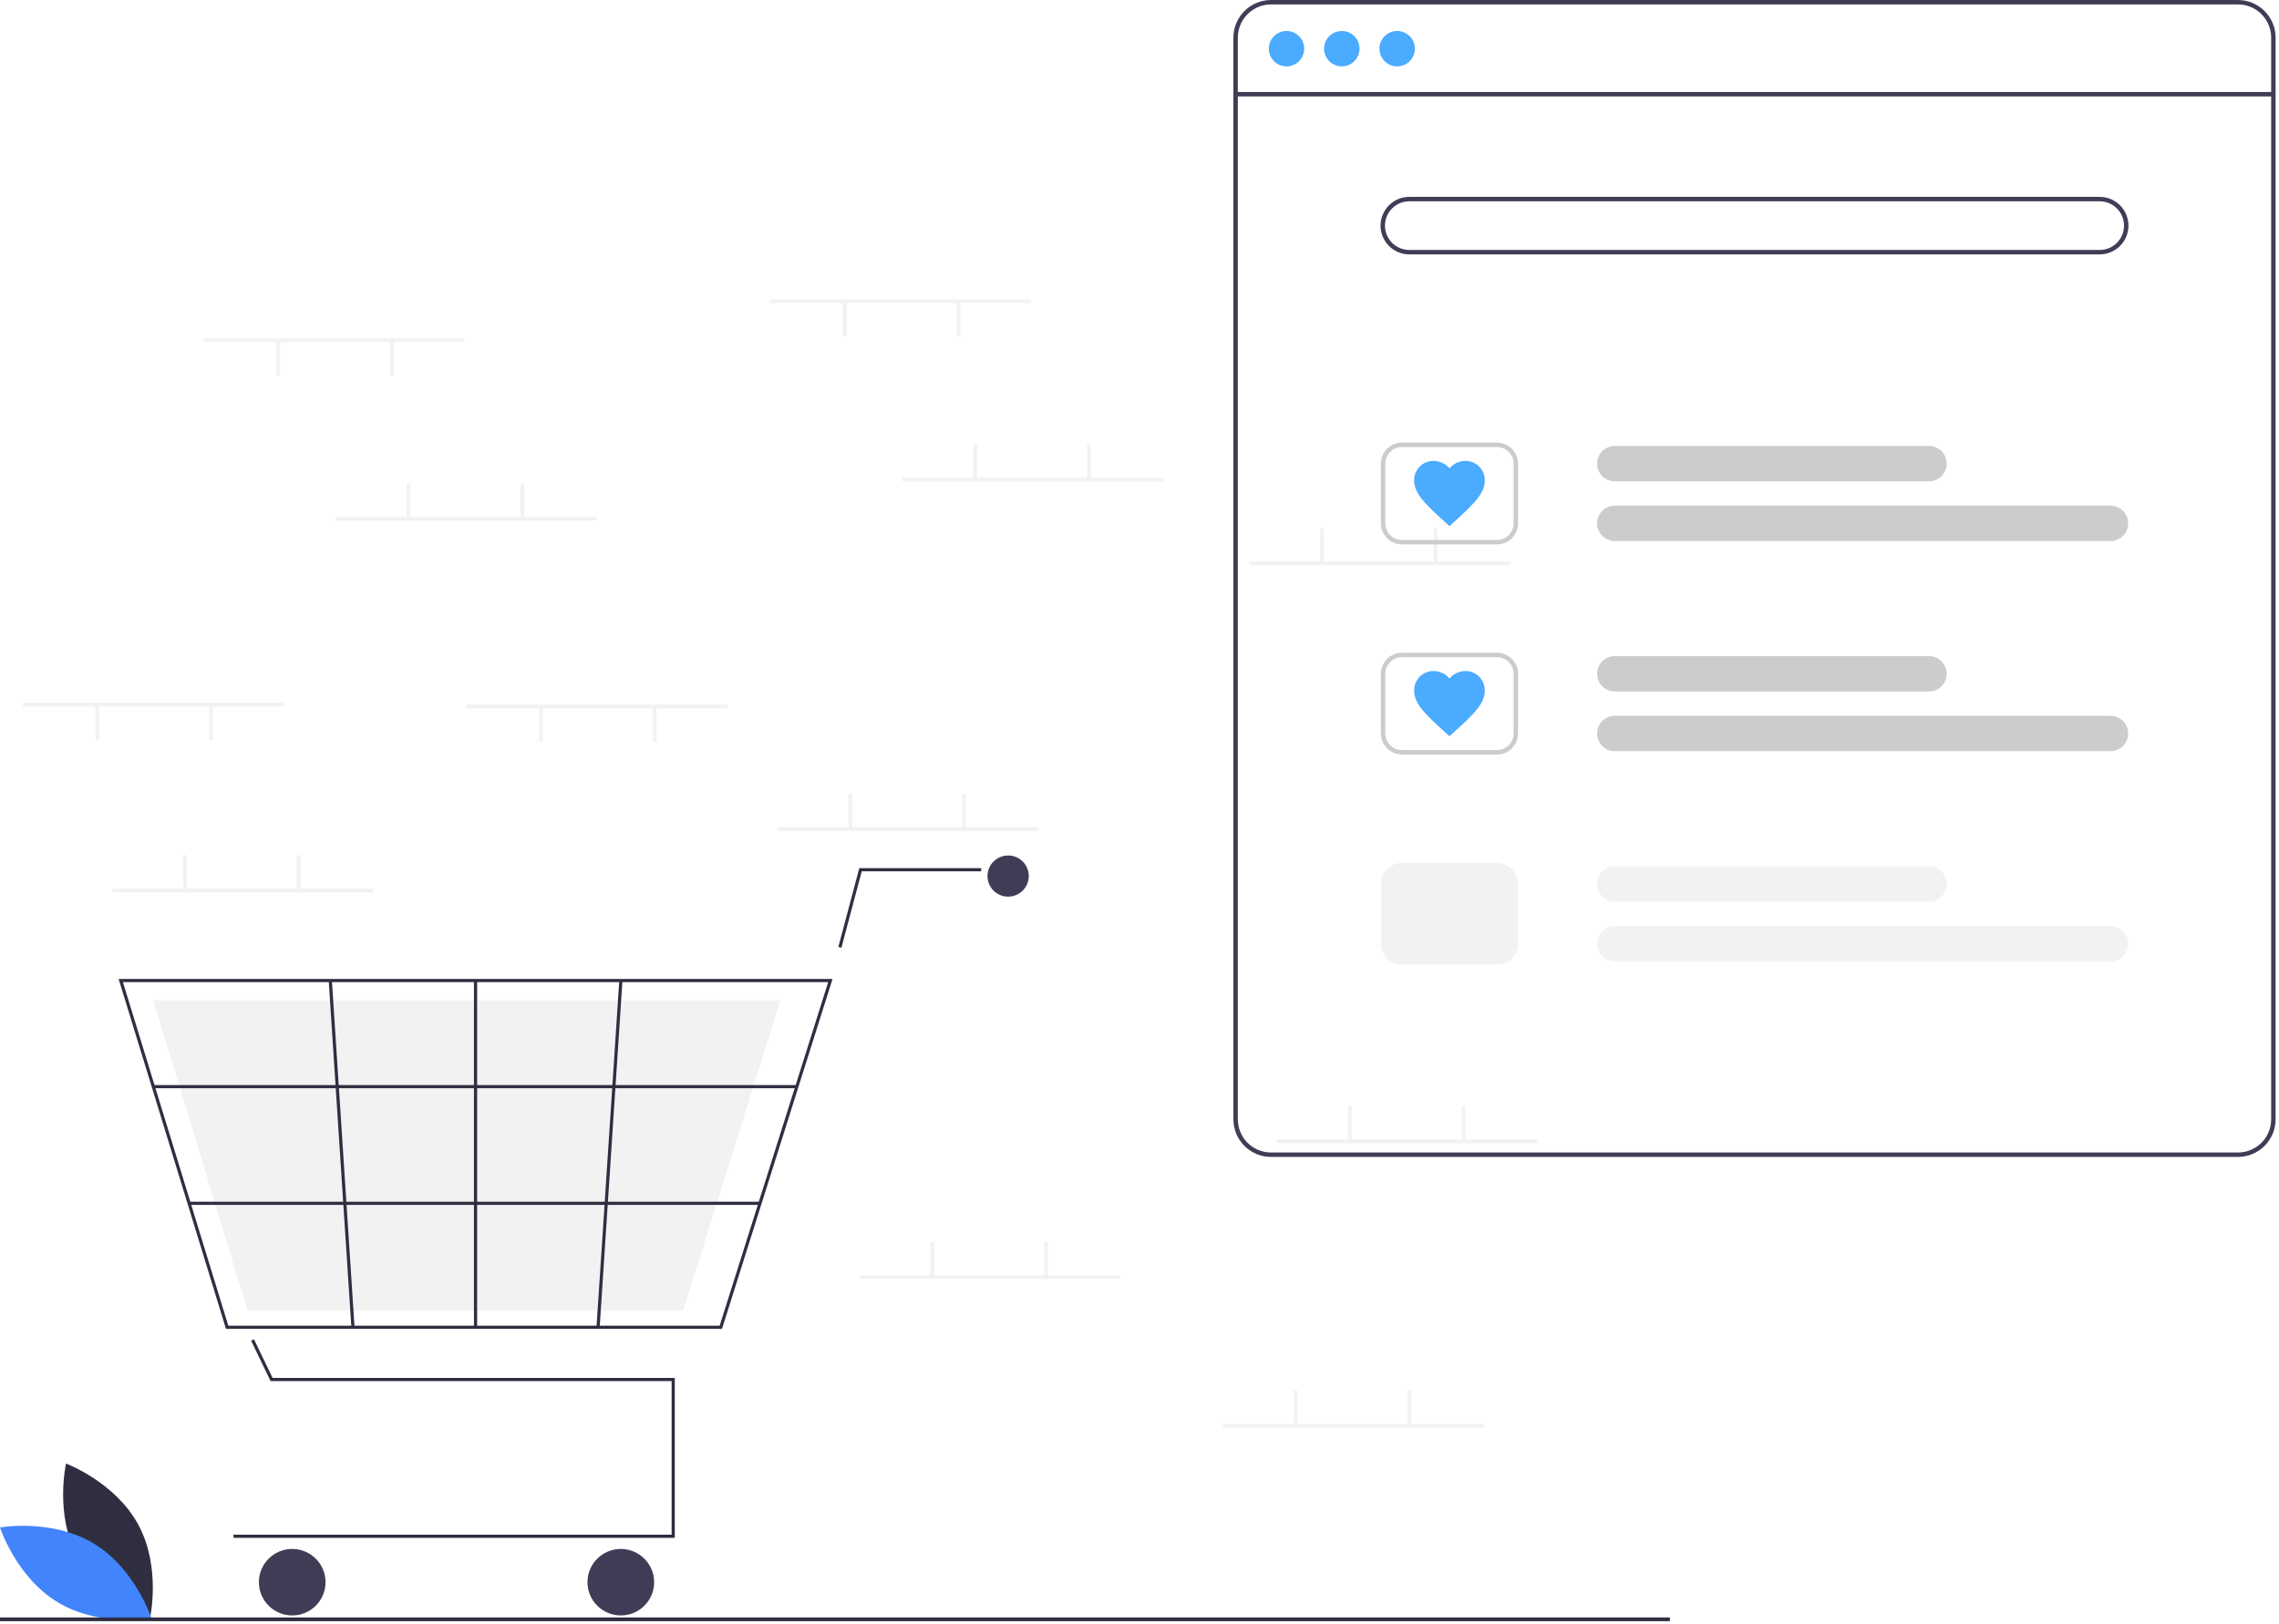 <svg width="449" height="320" viewBox="0 0 449 320" fill="none" xmlns="http://www.w3.org/2000/svg">
<path d="M15.287 306.934C19.851 315.378 29.536 319.002 29.536 319.002C29.536 319.002 31.823 308.937 27.259 300.494C22.696 292.05 13.01 288.426 13.01 288.426C13.01 288.426 10.724 298.491 15.287 306.934Z" fill="#2F2E41"/>
<path d="M18.424 304.159C26.663 309.104 29.836 318.927 29.836 318.927C29.836 318.927 19.651 320.732 11.412 315.786C3.173 310.841 0 301.019 0 301.019C0 301.019 10.185 299.214 18.424 304.159Z" fill="#4284FB"/>
<path d="M203.145 59H151.738V59.733H203.145V59Z" fill="#F2F2F2"/>
<path d="M189.195 59.547H188.461V66.324H189.195V59.547Z" fill="#F2F2F2"/>
<path d="M166.795 59.547H166.061V66.324H166.795V59.547Z" fill="#F2F2F2"/>
<path d="M229.215 94.164H177.809V94.897H229.215V94.164Z" fill="#F2F2F2"/>
<path d="M192.498 87.572H191.764V94.349H192.498V87.572Z" fill="#F2F2F2"/>
<path d="M214.898 87.572H214.164V94.349H214.898V87.572Z" fill="#F2F2F2"/>
<path d="M297.514 110.65H246.107V111.383H297.514V110.65Z" fill="#F2F2F2"/>
<path d="M260.793 104.055H260.059V110.832H260.793V104.055Z" fill="#F2F2F2"/>
<path d="M283.193 104.055H282.459V110.832H283.193V104.055Z" fill="#F2F2F2"/>
<path d="M292.373 280.621H240.967V281.354H292.373V280.621Z" fill="#F2F2F2"/>
<path d="M255.652 274.031H254.918V280.808H255.652V274.031Z" fill="#F2F2F2"/>
<path d="M278.053 274.031H277.318V280.808H278.053V274.031Z" fill="#F2F2F2"/>
<path d="M204.615 163.035H153.209V163.768H204.615V163.035Z" fill="#F2F2F2"/>
<path d="M167.895 156.439H167.16V163.216H167.895V156.439Z" fill="#F2F2F2"/>
<path d="M190.295 156.439H189.561V163.216H190.295V156.439Z" fill="#F2F2F2"/>
<path d="M220.771 251.318H169.365V252.051H220.771V251.318Z" fill="#F2F2F2"/>
<path d="M184.055 244.723H183.32V251.5H184.055V244.723Z" fill="#F2F2F2"/>
<path d="M206.449 244.723H205.715V251.5H206.449V244.723Z" fill="#F2F2F2"/>
<path d="M303.021 224.574H251.615V225.307H303.021V224.574Z" fill="#F2F2F2"/>
<path d="M266.305 217.982H265.57V224.759H266.305V217.982Z" fill="#F2F2F2"/>
<path d="M288.699 217.982H287.965V224.759H288.699V217.982Z" fill="#F2F2F2"/>
<path d="M132.947 303.073H46.002V302.449H132.321V272.183H53.311L49.473 264.206L50.037 263.936L53.705 271.559H132.947V303.073Z" fill="#2F2E41"/>
<path d="M57.572 318.36C61.199 318.36 64.139 315.427 64.139 311.808C64.139 308.189 61.199 305.256 57.572 305.256C53.944 305.256 51.004 308.189 51.004 311.808C51.004 315.427 53.944 318.36 57.572 318.36Z" fill="#3F3D56"/>
<path d="M122.31 318.36C125.937 318.36 128.878 315.427 128.878 311.808C128.878 308.189 125.937 305.256 122.31 305.256C118.683 305.256 115.742 308.189 115.742 311.808C115.742 315.427 118.683 318.36 122.31 318.36Z" fill="#3F3D56"/>
<path d="M198.619 176.704C200.864 176.704 202.684 174.888 202.684 172.648C202.684 170.408 200.864 168.592 198.619 168.592C196.373 168.592 194.553 170.408 194.553 172.648C194.553 174.888 196.373 176.704 198.619 176.704Z" fill="#3F3D56"/>
<path d="M142.245 261.883H44.519L23.373 192.928H164.022L163.894 193.333L142.245 261.883ZM44.981 261.259H141.786L163.169 193.552H24.218L44.981 261.259Z" fill="#2F2E41"/>
<path d="M134.617 258.298H48.78L30.207 197.143H153.744L153.632 197.503L134.617 258.298Z" fill="#F2F2F2"/>
<path d="M165.773 186.769L165.168 186.609L169.296 171.088H193.306V171.712H169.777L165.773 186.769Z" fill="#2F2E41"/>
<path d="M156.994 213.836H30.207V214.46H156.994V213.836Z" fill="#2F2E41"/>
<path d="M149.732 236.828H37.256V237.452H149.732V236.828Z" fill="#2F2E41"/>
<path d="M94.004 193.24H93.379V261.572H94.004V193.24Z" fill="#2F2E41"/>
<path d="M122.01 193.219L117.52 261.549L118.144 261.59L122.634 193.26L122.01 193.219Z" fill="#2F2E41"/>
<path d="M65.386 193.219L64.762 193.26L69.226 261.591L69.85 261.551L65.386 193.219Z" fill="#2F2E41"/>
<path d="M329 318.756H0V319.488H329V318.756Z" fill="#2F2E41"/>
<path d="M73.529 175.123H22.123V175.856H73.529V175.123Z" fill="#F2F2F2"/>
<path d="M36.809 168.527H36.074V175.304H36.809V168.527Z" fill="#F2F2F2"/>
<path d="M59.209 168.527H58.475V175.304H59.209V168.527Z" fill="#F2F2F2"/>
<path d="M91.522 66.689H40.115V67.422H91.522V66.689Z" fill="#F2F2F2"/>
<path d="M77.568 67.238H76.834V74.015H77.568V67.238Z" fill="#F2F2F2"/>
<path d="M55.168 67.238H54.434V74.015H55.168V67.238Z" fill="#F2F2F2"/>
<path d="M143.295 138.857H91.889V139.59H143.295V138.857Z" fill="#F2F2F2"/>
<path d="M129.34 139.406H128.605V146.183H129.34V139.406Z" fill="#F2F2F2"/>
<path d="M106.945 139.406H106.211V146.183H106.945V139.406Z" fill="#F2F2F2"/>
<path d="M55.904 138.492H4.498V139.225H55.904V138.492Z" fill="#F2F2F2"/>
<path d="M41.949 139.039H41.215V145.816H41.949V139.039Z" fill="#F2F2F2"/>
<path d="M19.555 139.039H18.82V145.816H19.555V139.039Z" fill="#F2F2F2"/>
<path d="M117.592 101.859H66.186V102.592H117.592V101.859Z" fill="#F2F2F2"/>
<path d="M80.871 95.264H80.137V102.041H80.871V95.264Z" fill="#F2F2F2"/>
<path d="M103.271 95.264H102.537V102.041H103.271V95.264Z" fill="#F2F2F2"/>
<path d="M440.92 228H250.411C248.446 227.998 246.562 227.216 245.173 225.827C243.784 224.438 243.002 222.554 243 220.589V7.411C243.002 5.446 243.784 3.562 245.173 2.173C246.562 0.784 248.446 0.002 250.411 0H440.92C442.885 0.002 444.768 0.784 446.158 2.173C447.547 3.562 448.329 5.446 448.331 7.411V220.589C448.329 222.554 447.547 224.438 446.158 225.827C444.768 227.216 442.885 227.998 440.92 228ZM250.411 0.872C248.677 0.874 247.015 1.563 245.789 2.789C244.563 4.015 243.874 5.677 243.872 7.411V220.589C243.874 222.323 244.563 223.985 245.789 225.211C247.015 226.437 248.677 227.126 250.411 227.128H440.92C442.653 227.126 444.316 226.437 445.541 225.211C446.767 223.985 447.457 222.323 447.459 220.589V7.411C447.457 5.677 446.767 4.015 445.541 2.789C444.316 1.563 442.653 0.874 440.92 0.872H250.411Z" fill="#3F3D56"/>
<path d="M447.894 18.131H243.436V19.003H447.894V18.131Z" fill="#3F3D56"/>
<path d="M253.462 13.079C255.388 13.079 256.95 11.517 256.95 9.591C256.95 7.665 255.388 6.104 253.462 6.104C251.536 6.104 249.975 7.665 249.975 9.591C249.975 11.517 251.536 13.079 253.462 13.079Z" fill="#4AABFF"/>
<path d="M264.361 13.079C266.287 13.079 267.848 11.517 267.848 9.591C267.848 7.665 266.287 6.104 264.361 6.104C262.434 6.104 260.873 7.665 260.873 9.591C260.873 11.517 262.434 13.079 264.361 13.079Z" fill="#4AABFF"/>
<path d="M275.261 13.079C277.187 13.079 278.749 11.517 278.749 9.591C278.749 7.665 277.187 6.104 275.261 6.104C273.335 6.104 271.773 7.665 271.773 9.591C271.773 11.517 273.335 13.079 275.261 13.079Z" fill="#4AABFF"/>
<path d="M413.673 50.133H277.658C276.154 50.133 274.713 49.536 273.65 48.474C272.587 47.411 271.99 45.969 271.99 44.466C271.99 42.963 272.587 41.522 273.65 40.459C274.713 39.396 276.154 38.799 277.658 38.799H413.673C415.176 38.799 416.617 39.396 417.68 40.459C418.743 41.522 419.34 42.963 419.34 44.466C419.34 45.969 418.743 47.411 417.68 48.474C416.617 49.536 415.176 50.133 413.673 50.133V50.133ZM277.658 39.671C276.386 39.671 275.166 40.176 274.267 41.075C273.367 41.975 272.862 43.194 272.862 44.466C272.862 45.738 273.367 46.958 274.267 47.857C275.166 48.756 276.386 49.261 277.658 49.261H413.673C414.945 49.261 416.164 48.756 417.064 47.857C417.963 46.958 418.468 45.738 418.468 44.466C418.468 43.194 417.963 41.975 417.064 41.075C416.164 40.176 414.945 39.671 413.673 39.671H277.658Z" fill="#3F3D56"/>
<path d="M380.042 94.858H318.138C317.213 94.858 316.326 94.49 315.672 93.837C315.018 93.182 314.65 92.295 314.65 91.37C314.65 90.445 315.018 89.558 315.672 88.904C316.326 88.25 317.213 87.883 318.138 87.883H380.042C380.967 87.883 381.854 88.25 382.508 88.904C383.162 89.558 383.53 90.445 383.53 91.37C383.53 92.295 383.162 93.182 382.508 93.837C381.854 94.49 380.967 94.858 380.042 94.858Z" fill="#CCCCCC"/>
<path d="M415.79 106.627H318.138C317.213 106.627 316.326 106.26 315.672 105.606C315.018 104.952 314.65 104.065 314.65 103.14C314.65 102.215 315.018 101.328 315.672 100.674C316.326 100.02 317.213 99.652 318.138 99.652H415.79C416.715 99.652 417.602 100.02 418.256 100.674C418.91 101.328 419.278 102.215 419.278 103.14C419.278 104.065 418.91 104.952 418.256 105.606C417.602 106.26 416.715 106.627 415.79 106.627Z" fill="#CCCCCC"/>
<path d="M294.942 107.282H276.196C275.098 107.281 274.045 106.844 273.269 106.068C272.493 105.291 272.056 104.239 272.055 103.141V91.37C272.056 90.272 272.493 89.219 273.269 88.443C274.045 87.666 275.098 87.23 276.196 87.228H294.942C296.04 87.23 297.093 87.666 297.869 88.443C298.645 89.219 299.082 90.272 299.083 91.37V103.141C299.082 104.239 298.645 105.291 297.869 106.068C297.093 106.844 296.04 107.281 294.942 107.282V107.282ZM276.196 88.1C275.329 88.101 274.498 88.446 273.885 89.059C273.272 89.672 272.928 90.503 272.927 91.37V103.141C272.928 104.007 273.272 104.838 273.885 105.451C274.498 106.064 275.329 106.409 276.196 106.41H294.942C295.809 106.409 296.64 106.064 297.253 105.451C297.866 104.838 298.211 104.007 298.211 103.141V91.37C298.211 90.503 297.866 89.672 297.253 89.059C296.64 88.446 295.809 88.101 294.942 88.1H276.196Z" fill="#CCCCCC"/>
<path d="M380.042 136.272H318.138C317.213 136.272 316.326 135.905 315.672 135.251C315.018 134.596 314.65 133.709 314.65 132.784C314.65 131.859 315.018 130.972 315.672 130.318C316.326 129.664 317.213 129.297 318.138 129.297H380.042C380.967 129.297 381.854 129.664 382.508 130.318C383.162 130.972 383.53 131.859 383.53 132.784C383.53 133.709 383.162 134.596 382.508 135.251C381.854 135.905 380.967 136.272 380.042 136.272Z" fill="#CCCCCC"/>
<path d="M415.79 148.044H318.138C317.213 148.044 316.326 147.676 315.672 147.022C315.018 146.368 314.65 145.481 314.65 144.556C314.65 143.631 315.018 142.744 315.672 142.09C316.326 141.436 317.213 141.068 318.138 141.068H415.79C416.715 141.068 417.602 141.436 418.256 142.09C418.91 142.744 419.278 143.631 419.278 144.556C419.278 145.481 418.91 146.368 418.256 147.022C417.602 147.676 416.715 148.044 415.79 148.044Z" fill="#CCCCCC"/>
<path d="M294.942 148.696H276.196C275.098 148.695 274.045 148.258 273.269 147.482C272.493 146.705 272.056 145.653 272.055 144.555V132.784C272.056 131.686 272.493 130.633 273.269 129.857C274.045 129.081 275.098 128.644 276.196 128.643H294.942C296.04 128.644 297.093 129.081 297.869 129.857C298.645 130.633 299.082 131.686 299.083 132.784V144.555C299.082 145.653 298.645 146.705 297.869 147.482C297.093 148.258 296.04 148.695 294.942 148.696ZM276.196 129.514C275.329 129.515 274.498 129.86 273.885 130.473C273.272 131.086 272.928 131.917 272.927 132.784V144.555C272.928 145.421 273.272 146.253 273.885 146.866C274.498 147.478 275.329 147.823 276.196 147.824H294.942C295.809 147.823 296.64 147.478 297.253 146.866C297.866 146.253 298.211 145.421 298.211 144.555V132.784C298.211 131.917 297.866 131.086 297.253 130.473C296.64 129.86 295.809 129.515 294.942 129.514H276.196Z" fill="#CCCCCC"/>
<path d="M380.042 177.688H318.138C317.213 177.688 316.326 177.321 315.672 176.667C315.018 176.013 314.65 175.125 314.65 174.2C314.65 173.276 315.018 172.388 315.672 171.734C316.326 171.08 317.213 170.713 318.138 170.713H380.042C380.967 170.713 381.854 171.08 382.508 171.734C383.162 172.388 383.53 173.276 383.53 174.2C383.53 175.125 383.162 176.013 382.508 176.667C381.854 177.321 380.967 177.688 380.042 177.688Z" fill="#F2F2F2"/>
<path d="M415.79 189.458H318.138C317.213 189.458 316.326 189.09 315.672 188.436C315.018 187.782 314.65 186.895 314.65 185.97C314.65 185.045 315.018 184.158 315.672 183.504C316.326 182.85 317.213 182.482 318.138 182.482H415.79C416.715 182.482 417.602 182.85 418.256 183.504C418.91 184.158 419.278 185.045 419.278 185.97C419.278 186.895 418.91 187.782 418.256 188.436C417.602 189.09 416.715 189.458 415.79 189.458Z" fill="#F2F2F2"/>
<path d="M294.942 190.112H276.196C275.098 190.111 274.045 189.674 273.269 188.898C272.493 188.121 272.056 187.069 272.055 185.971V174.2C272.056 173.102 272.493 172.049 273.269 171.273C274.045 170.497 275.098 170.06 276.196 170.059H294.942C296.04 170.06 297.093 170.497 297.869 171.273C298.645 172.049 299.082 173.102 299.083 174.2V185.971C299.082 187.069 298.645 188.121 297.869 188.898C297.093 189.674 296.04 190.111 294.942 190.112Z" fill="#F2F2F2"/>
<path d="M285.569 103.681L284.559 102.77C280.975 99.479 278.608 97.343 278.608 94.682C278.599 94.176 278.692 93.673 278.881 93.203C279.07 92.733 279.351 92.306 279.708 91.947C280.065 91.588 280.49 91.304 280.959 91.112C281.428 90.92 281.93 90.825 282.436 90.83C283.034 90.834 283.624 90.967 284.164 91.221C284.705 91.475 285.184 91.843 285.569 92.301C285.953 91.843 286.432 91.475 286.973 91.221C287.514 90.967 288.103 90.834 288.701 90.83C289.207 90.825 289.709 90.92 290.178 91.112C290.647 91.304 291.072 91.588 291.429 91.947C291.786 92.306 292.067 92.733 292.256 93.203C292.445 93.673 292.538 94.176 292.529 94.682C292.529 97.343 290.163 99.479 286.578 102.77L285.569 103.681Z" fill="#4AABFF"/>
<path d="M285.569 145.095L284.559 144.184C280.975 140.893 278.608 138.757 278.608 136.096C278.599 135.59 278.692 135.087 278.881 134.617C279.07 134.147 279.351 133.72 279.708 133.361C280.065 133.002 280.49 132.718 280.959 132.526C281.428 132.334 281.93 132.239 282.436 132.244C283.034 132.248 283.624 132.381 284.164 132.635C284.705 132.889 285.184 133.257 285.569 133.715C285.953 133.257 286.432 132.889 286.973 132.635C287.514 132.381 288.103 132.248 288.701 132.244C289.207 132.239 289.709 132.334 290.178 132.526C290.647 132.718 291.072 133.002 291.429 133.361C291.786 133.72 292.067 134.147 292.256 134.617C292.445 135.087 292.538 135.59 292.529 136.096C292.529 138.757 290.163 140.893 286.578 144.184L285.569 145.095Z" fill="#4AABFF"/>
</svg>
